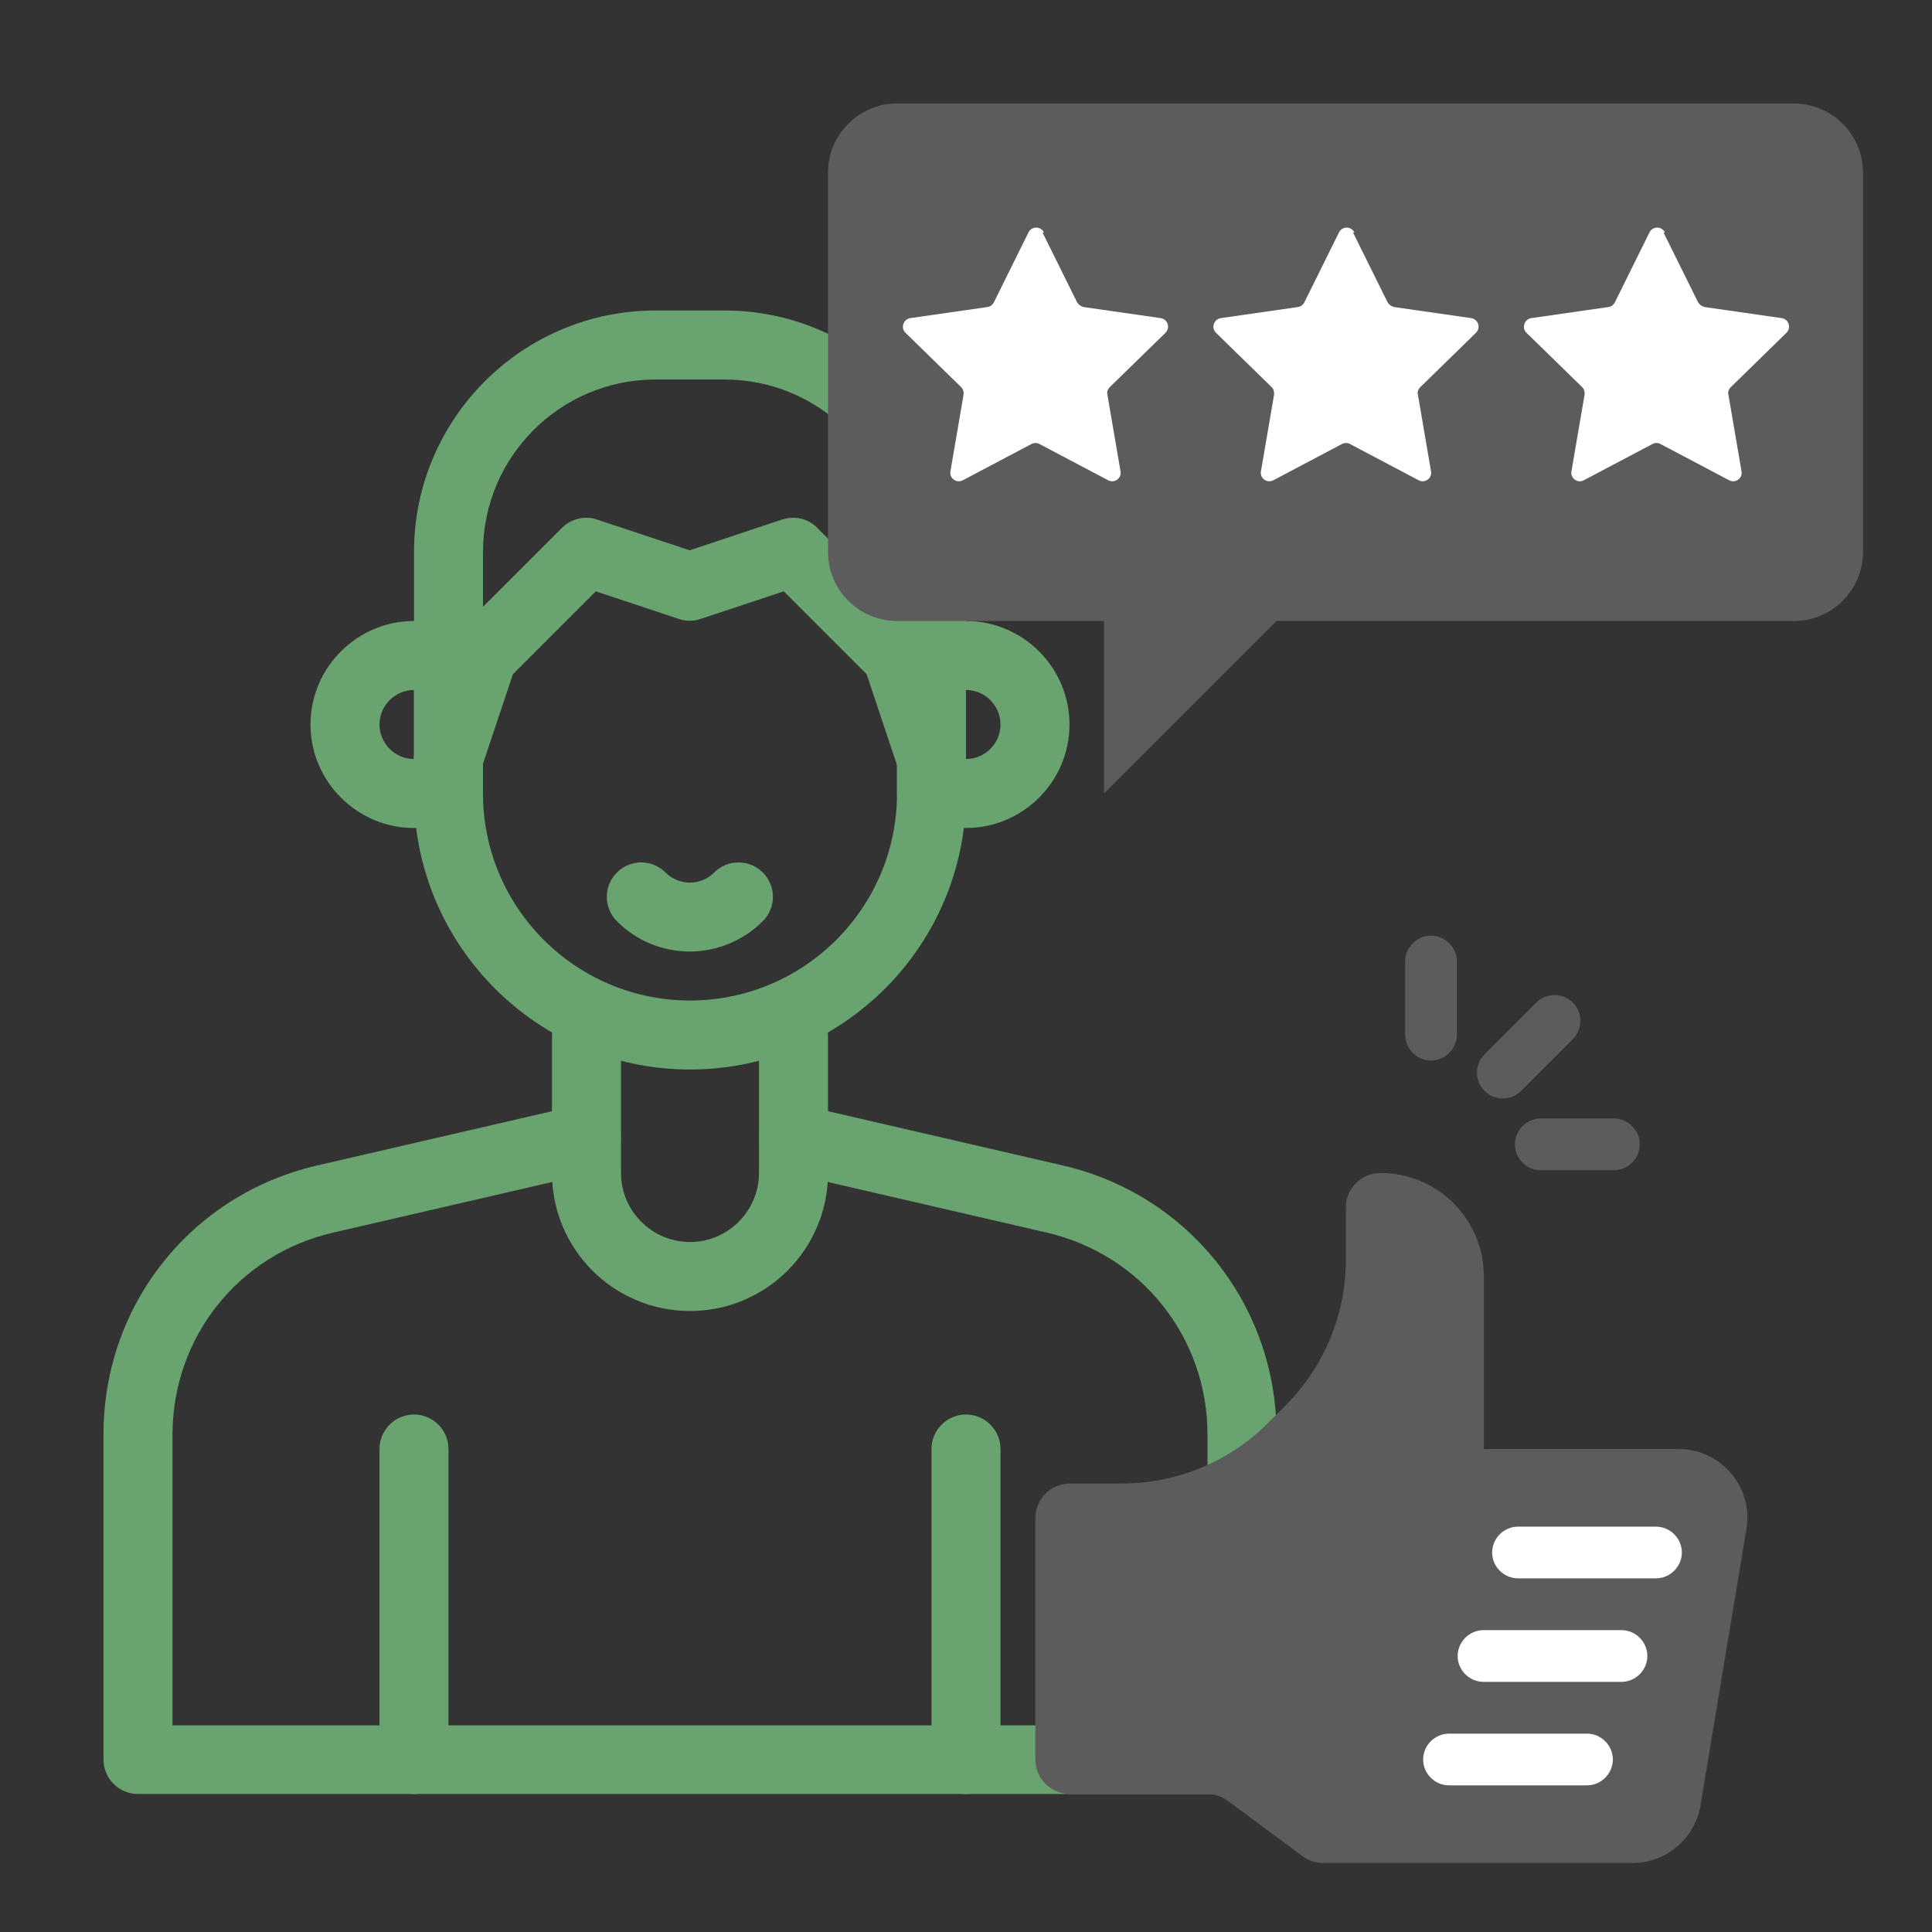 <svg width="42" height="42" viewBox="0 0 42 42" fill="none" xmlns="http://www.w3.org/2000/svg">
<rect x="0" y="0" width="42" height="42" fill="#333333" stroke="none"/>
<path d="M15 23.25C11.693 23.25 9 20.558 9 17.25V12C9 9.105 11.355 6.75 14.25 6.75H15.75C18.645 6.75 21 9.105 21 12V17.25C21 20.558 18.308 23.25 15 23.25ZM14.25 8.25C12.18 8.25 10.5 9.93 10.5 12V17.25C10.5 19.733 12.518 21.75 15 21.75C17.483 21.75 19.5 19.733 19.5 17.25V12C19.5 9.93 17.82 8.25 15.75 8.25H14.25Z" fill="#69A470"/>
<path d="M15 28.5C13.342 28.5 12 27.157 12 25.5V22.5C12 22.087 12.338 21.75 12.75 21.75C13.162 21.75 13.5 22.087 13.5 22.5V25.5C13.5 26.325 14.175 27 15 27C15.825 27 16.5 26.325 16.5 25.5V22.5C16.5 22.087 16.837 21.75 17.25 21.75C17.663 21.75 18 22.087 18 22.5V25.5C18 27.157 16.657 28.5 15 28.5Z" fill="#69A470"/>
<path d="M27 39H3C2.587 39 2.25 38.663 2.25 38.25V31.177C2.25 28.365 4.162 25.965 6.9 25.335L12.578 24.023C12.982 23.933 13.38 24.18 13.477 24.585C13.568 24.99 13.32 25.395 12.915 25.485L7.237 26.797C5.183 27.27 3.75 29.078 3.75 31.185V37.508H26.25V31.185C26.25 29.078 24.817 27.277 22.762 26.797L17.085 25.485C16.68 25.395 16.433 24.99 16.523 24.585C16.613 24.18 17.017 23.925 17.422 24.023L23.1 25.335C25.837 25.965 27.75 28.372 27.75 31.177V38.25C27.75 38.663 27.413 39 27 39Z" fill="#69A470"/>
<path d="M21 18H20.25C19.837 18 19.5 17.663 19.5 17.25V14.25C19.5 13.838 19.837 13.5 20.25 13.5H21C22.238 13.5 23.25 14.512 23.25 15.75C23.25 16.988 22.238 18 21 18ZM21 15V16.5C21.413 16.5 21.75 16.163 21.75 15.75C21.75 15.338 21.413 15 21 15Z" fill="#69A470"/>
<path d="M9.75 18H9C7.763 18 6.75 16.988 6.75 15.75C6.75 14.512 7.763 13.5 9 13.5H9.75C10.162 13.5 10.5 13.838 10.5 14.25V17.25C10.5 17.663 10.162 18 9.75 18ZM9 15C8.588 15 8.25 15.338 8.25 15.75C8.25 16.163 8.588 16.5 9 16.5V15Z" fill="#69A470"/>
<path d="M21 39C20.587 39 20.25 38.663 20.25 38.25V31.5C20.25 31.087 20.587 30.75 21 30.75C21.413 30.75 21.75 31.087 21.75 31.5V38.25C21.75 38.663 21.413 39 21 39Z" fill="#69A470"/>
<path d="M9 39C8.588 39 8.25 38.663 8.25 38.25V31.5C8.25 31.087 8.588 30.75 9 30.75C9.412 30.75 9.75 31.087 9.75 31.5V38.25C9.75 38.663 9.412 39 9 39Z" fill="#69A470"/>
<path d="M20.249 17.25C19.934 17.25 19.641 17.055 19.536 16.74L18.839 14.655L17.039 12.855L15.231 13.455C15.074 13.508 14.909 13.508 14.759 13.455L12.951 12.855L11.151 14.655L10.454 16.74C10.326 17.13 9.899 17.348 9.509 17.212C9.119 17.085 8.901 16.657 9.036 16.267L9.786 14.018C9.824 13.905 9.884 13.807 9.966 13.725L12.216 11.475C12.419 11.273 12.719 11.205 12.981 11.295L14.991 11.963L17.001 11.295C17.271 11.205 17.571 11.273 17.766 11.475L20.016 13.725C20.099 13.807 20.159 13.905 20.196 14.018L20.946 16.267C21.074 16.657 20.864 17.085 20.474 17.212C20.391 17.242 20.316 17.25 20.234 17.25H20.249Z" fill="#69A470"/>
<path d="M15.001 20.685C14.423 20.685 13.846 20.468 13.411 20.025C13.118 19.733 13.118 19.26 13.411 18.968C13.703 18.675 14.176 18.675 14.468 18.968C14.761 19.26 15.233 19.26 15.526 18.968C15.818 18.675 16.291 18.675 16.583 18.968C16.876 19.26 16.876 19.733 16.583 20.025C16.148 20.46 15.571 20.685 14.993 20.685H15.001Z" fill="#69A470"/>
<path d="M39 13.5H27.75L24 17.25V13.5H19.5C18.675 13.5 18 12.825 18 12V3.75C18 2.925 18.675 2.25 19.5 2.25H39C39.825 2.25 40.5 2.925 40.5 3.75V12C40.5 12.825 39.825 13.5 39 13.5Z" fill="#5C5C5C"/>
<path d="M22.664 5.055L23.414 6.57C23.444 6.622 23.497 6.66 23.557 6.675L25.229 6.915C25.387 6.938 25.447 7.125 25.334 7.237L24.127 8.415C24.082 8.46 24.059 8.52 24.074 8.58L24.359 10.245C24.389 10.395 24.224 10.515 24.089 10.44L22.597 9.652C22.544 9.623 22.477 9.623 22.424 9.652L20.932 10.44C20.797 10.515 20.632 10.395 20.662 10.245L20.947 8.58C20.954 8.52 20.939 8.46 20.894 8.415L19.687 7.237C19.574 7.132 19.634 6.938 19.792 6.915L21.464 6.675C21.524 6.667 21.577 6.63 21.607 6.57L22.357 5.055C22.424 4.912 22.627 4.912 22.694 5.055H22.664Z" fill="white"/>
<path d="M29.414 5.055L30.164 6.57C30.194 6.622 30.247 6.66 30.307 6.675L31.979 6.915C32.137 6.938 32.197 7.125 32.084 7.237L30.877 8.415C30.832 8.46 30.809 8.52 30.824 8.58L31.109 10.245C31.139 10.395 30.974 10.515 30.839 10.44L29.347 9.652C29.294 9.623 29.227 9.623 29.174 9.652L27.682 10.44C27.547 10.515 27.382 10.395 27.412 10.245L27.697 8.58C27.704 8.52 27.689 8.46 27.644 8.415L26.437 7.237C26.324 7.132 26.384 6.938 26.542 6.915L28.214 6.675C28.274 6.667 28.327 6.63 28.357 6.57L29.107 5.055C29.174 4.912 29.377 4.912 29.444 5.055H29.414Z" fill="white"/>
<path d="M36.164 5.055L36.914 6.57C36.944 6.622 36.997 6.66 37.057 6.675L38.729 6.915C38.887 6.938 38.947 7.125 38.834 7.237L37.627 8.415C37.582 8.46 37.559 8.52 37.574 8.58L37.859 10.245C37.889 10.395 37.724 10.515 37.589 10.44L36.097 9.652C36.044 9.623 35.977 9.623 35.924 9.652L34.432 10.44C34.297 10.515 34.132 10.395 34.162 10.245L34.447 8.58C34.454 8.52 34.439 8.46 34.394 8.415L33.187 7.237C33.074 7.132 33.134 6.938 33.292 6.915L34.964 6.675C35.024 6.667 35.077 6.63 35.107 6.57L35.857 5.055C35.924 4.912 36.127 4.912 36.194 5.055H36.164Z" fill="white"/>
<path d="M27.57 30.93L27.938 30.562C28.785 29.715 29.258 28.575 29.258 27.383V26.25C29.258 25.837 29.595 25.5 30.008 25.5C31.253 25.5 32.258 26.505 32.258 27.75V31.5H36.488C37.418 31.5 38.123 32.333 37.965 33.248L36.968 39.248C36.848 39.968 36.218 40.5 35.49 40.5H28.763C28.598 40.5 28.448 40.447 28.313 40.35L26.693 39.15C26.565 39.053 26.408 39 26.243 39H23.258C22.845 39 22.508 38.663 22.508 38.25V33C22.508 32.587 22.845 32.25 23.258 32.25H24.39C25.583 32.25 26.73 31.777 27.57 30.93Z" fill="#5C5C5C"/>
<path d="M35.084 25.44H33.494C33.187 25.44 32.932 25.185 32.932 24.878C32.932 24.57 33.187 24.315 33.494 24.315H35.084C35.392 24.315 35.647 24.57 35.647 24.878C35.647 25.185 35.392 25.44 35.084 25.44ZM32.669 23.88C32.527 23.88 32.384 23.828 32.272 23.715C32.054 23.497 32.054 23.137 32.272 22.92L33.397 21.795C33.614 21.578 33.974 21.578 34.192 21.795C34.409 22.012 34.409 22.372 34.192 22.59L33.067 23.715C32.954 23.828 32.812 23.88 32.669 23.88ZM31.109 23.055C30.802 23.055 30.547 22.8 30.547 22.492V20.902C30.547 20.595 30.802 20.34 31.109 20.34C31.417 20.34 31.672 20.595 31.672 20.902V22.492C31.672 22.8 31.417 23.055 31.109 23.055Z" fill="#5C5C5C"/>
<path d="M36 34.312H33C32.693 34.312 32.438 34.057 32.438 33.75C32.438 33.443 32.693 33.188 33 33.188H36C36.307 33.188 36.562 33.443 36.562 33.75C36.562 34.057 36.307 34.312 36 34.312Z" fill="white"/>
<path d="M35.25 36.562H32.25C31.942 36.562 31.688 36.307 31.688 36C31.688 35.693 31.942 35.438 32.25 35.438H35.25C35.557 35.438 35.812 35.693 35.812 36C35.812 36.307 35.557 36.562 35.25 36.562Z" fill="white"/>
<path d="M34.5 38.812H31.5C31.192 38.812 30.938 38.557 30.938 38.25C30.938 37.943 31.192 37.688 31.5 37.688H34.5C34.807 37.688 35.062 37.943 35.062 38.25C35.062 38.557 34.807 38.812 34.5 38.812Z" fill="white"/>
</svg>
